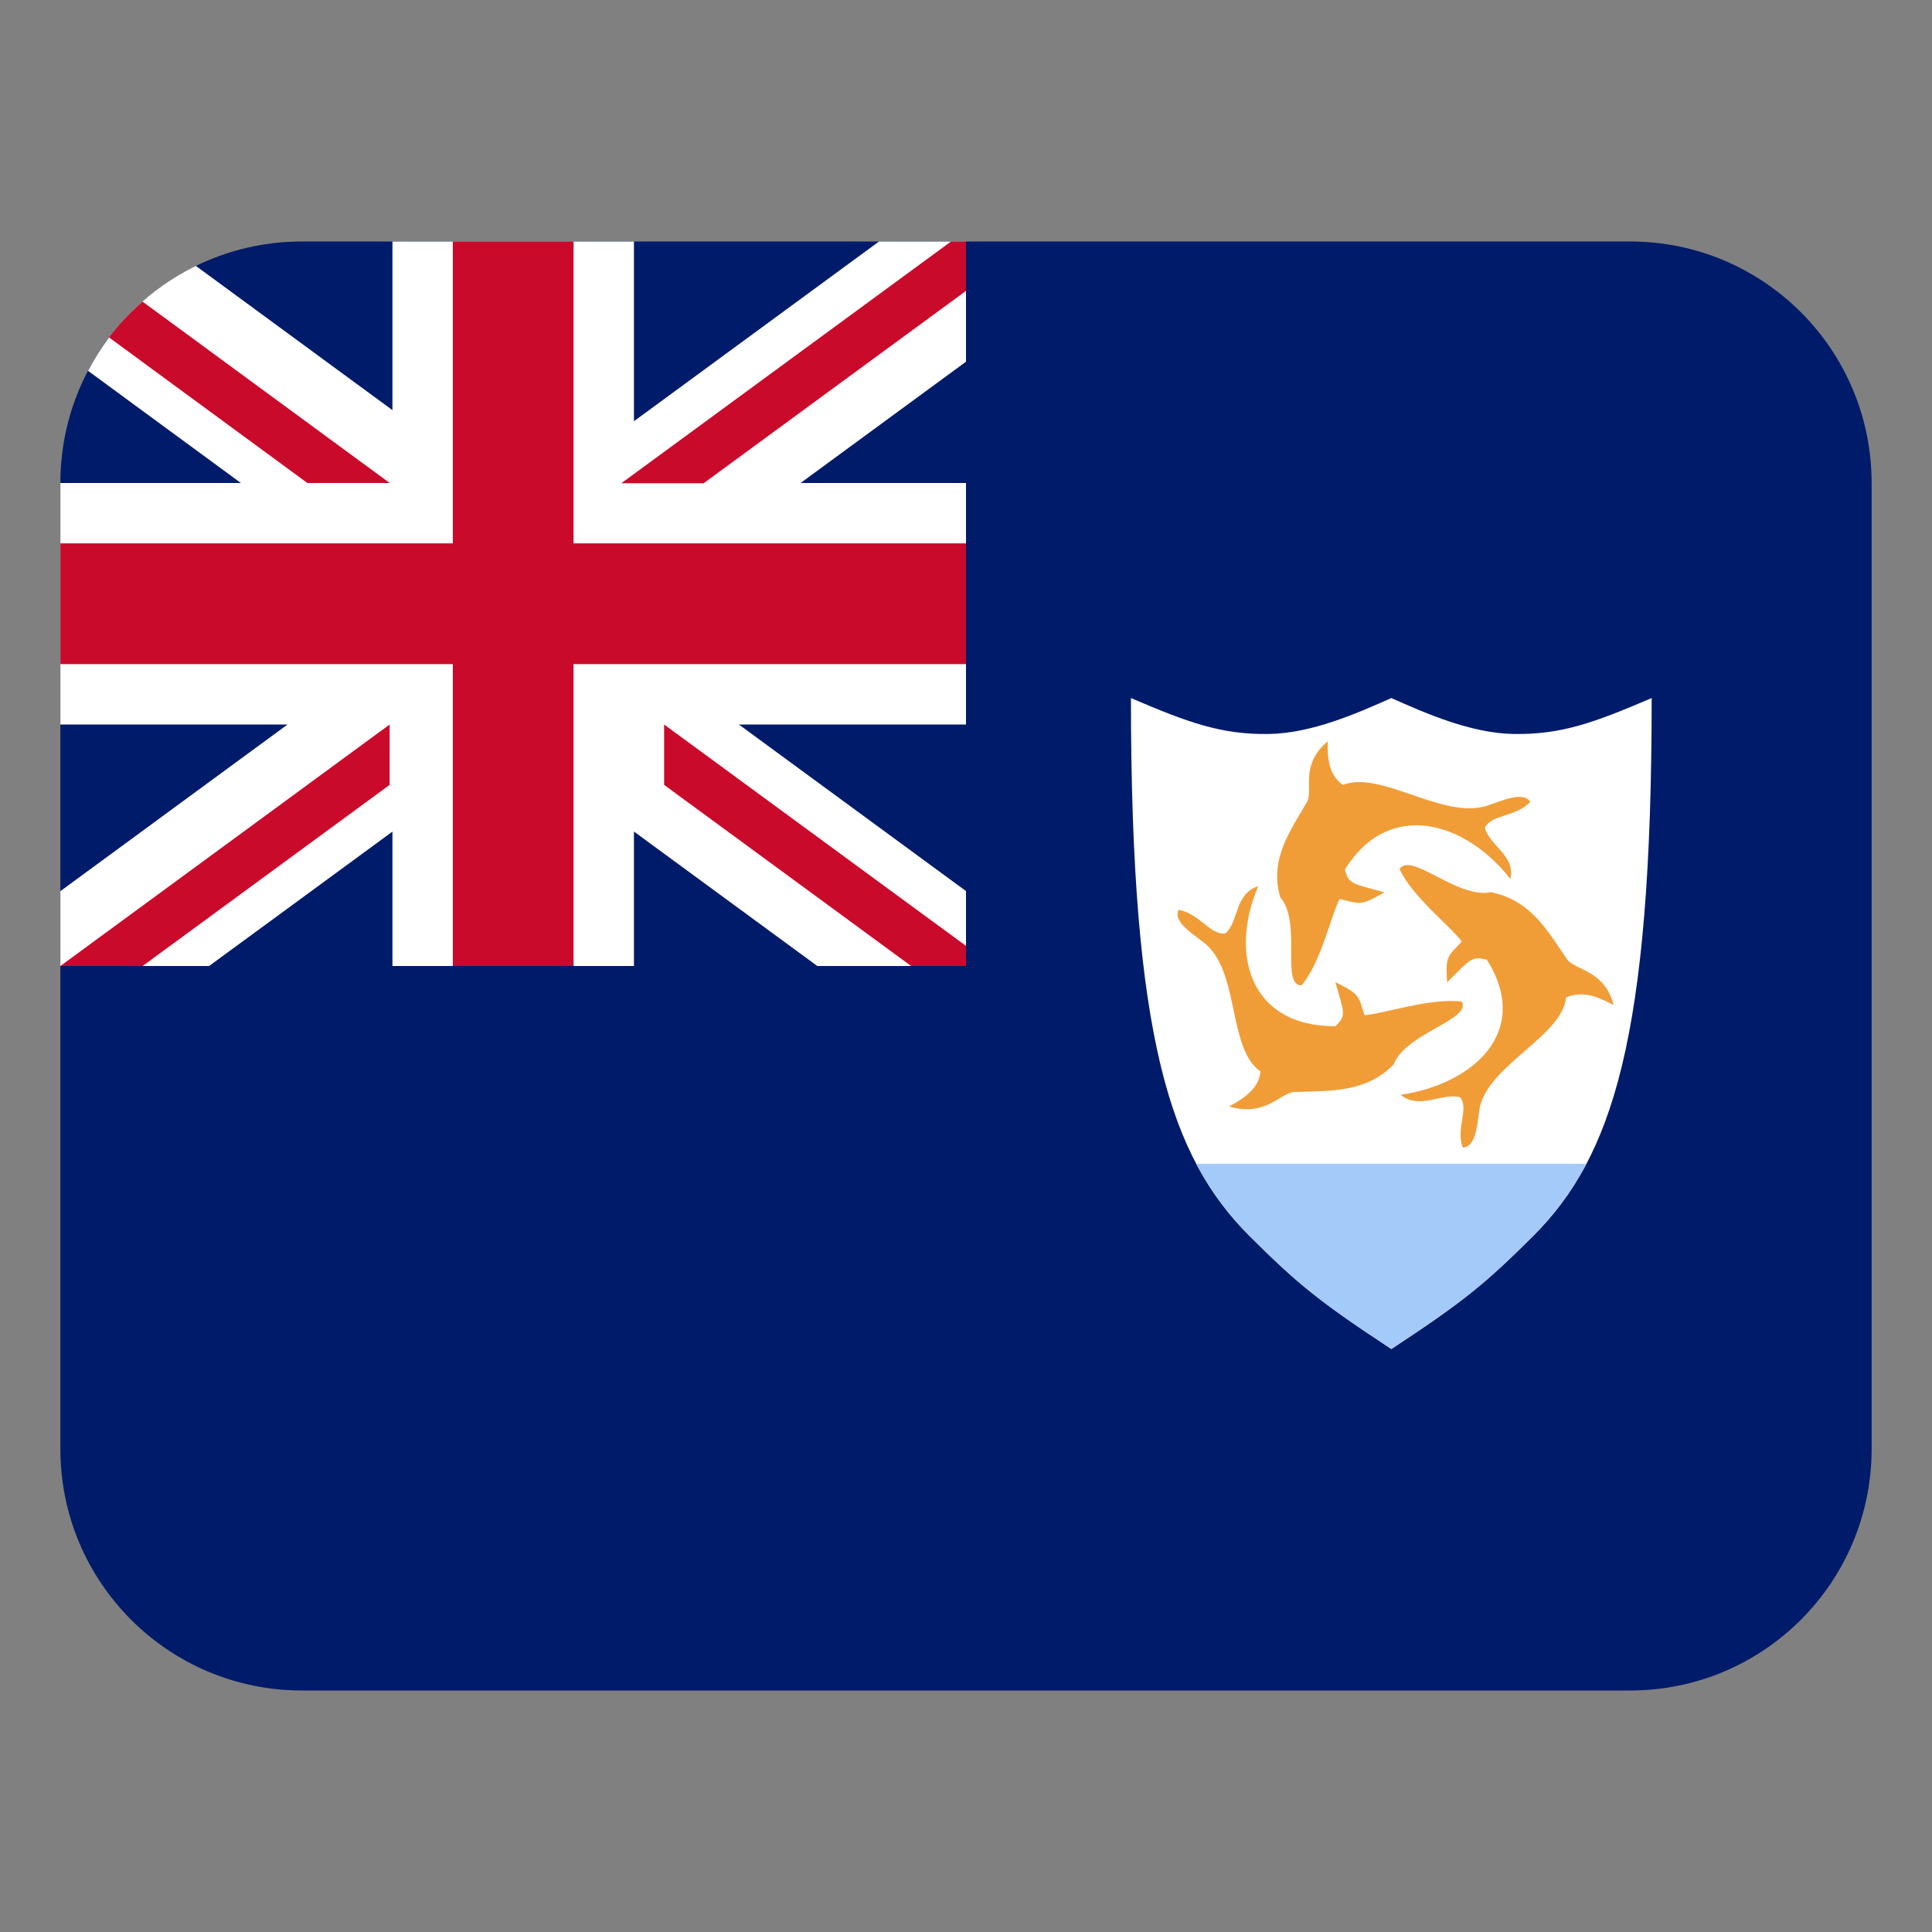 <svg width="32" height="32" viewBox="0 0 32 32" fill="none" xmlns="http://www.w3.org/2000/svg"><rect x="0" y="0" width="32" height="32" fill="#808080" stroke="none"/><path d="M27 4H5C2.791 4 1 5.791 1 8V24C1 26.209 2.791 28 5 28H27C29.209 28 31 26.209 31 24V8C31 5.791 29.209 4 27 4Z" fill="#001b69"/><path d="M6.5 13.774V16H10.5V13.773L13.537 16H16V14.759L12.238 12H16V8H13.26L16 5.991V4H14.559L10.5 6.977V4H6.5V6.793L3.244 4.404C2.476 4.778 1.854 5.388 1.458 6.142L3.99 8H1V12H4.763L1 14.76V16H3.464L6.5 13.774Z" fill="#fff"/><path d="M1.806 5.589 5.091 8H6.455L2.36 4.995C2.155 5.175 1.97 5.372 1.806 5.589ZM1 16 6.454 12V13L2.363 16H1Z" fill="#ca0a2b"/><path d="M9.5 16H7.5V11H1V9H7.5V4H9.5V9H16V11H9.5V16Z" fill="#ca0a2b"/><path d="M16 15.667 11 12V13L15.091 16H16V15.667ZM16 4H15.752L10.291 8.004H11.655L16 4.818V4Z" fill="#ca0a2b"/><path d="M18.732 11.562C18.732 17.216 19.388 19.164 20.7 20.476C21.483 21.253 21.83 21.545 23.045 22.344C24.26 21.545 24.607 21.253 25.39 20.476C26.702 19.164 27.357 17.216 27.357 11.562C26.403 11.971 25.859 12.169 25.072 12.157C24.368 12.146 23.622 11.819 23.045 11.562C22.468 11.819 21.722 12.146 21.018 12.157C20.231 12.169 19.687 11.971 18.732 11.562Z" fill="#fff"/><path d="M23.181 14.393C23.384 14.847 24.033 15.349 24.212 15.595C23.985 15.841 23.939 15.814 23.969 16.271C24.364 15.877 24.371 15.836 24.626 15.895C25.385 17.096 24.382 17.963 23.198 18.133C23.515 18.39 23.881 18.095 24.181 18.174C24.343 18.358 24.103 18.693 24.23 19.009C24.494 18.985 24.463 18.476 24.524 18.291C24.718 17.614 25.88 17.142 25.939 16.522C26.184 16.412 26.429 16.487 26.727 16.647C26.579 16.065 26.088 16.072 25.956 15.89C25.643 15.434 25.365 14.913 24.696 14.778C24.136 14.892 23.375 14.103 23.181 14.393Z" fill="#f09d38"/><path d="M21.557 16.321C21.884 15.938 22.046 15.156 22.19 14.89C22.525 14.967 22.521 15.018 22.931 14.779C22.38 14.63 22.339 14.643 22.276 14.401C23.011 13.223 24.276 13.61 25.017 14.559C25.108 14.172 24.663 14.001 24.596 13.712C24.691 13.489 25.114 13.534 25.348 13.28C25.202 13.068 24.745 13.333 24.545 13.367C23.827 13.521 22.846 12.761 22.243 13.001C22.026 12.846 21.982 12.604 21.991 12.279C21.521 12.675 21.756 13.086 21.649 13.282C21.372 13.759 21.019 14.237 21.206 14.864C21.568 15.282 21.208 16.325 21.557 16.321Z" fill="#f09d38"/><path d="M24.212 16.59C23.699 16.522 22.913 16.794 22.6 16.814C22.496 16.501 22.544 16.478 22.117 16.267C22.268 16.793 22.302 16.82 22.117 16.997C20.694 17.003 20.362 15.791 20.841 14.678C20.446 14.804 20.523 15.256 20.298 15.46C20.048 15.498 19.87 15.129 19.521 15.07C19.407 15.299 19.881 15.535 20.015 15.68C20.524 16.187 20.35 17.38 20.878 17.748C20.85 18.005 20.656 18.166 20.359 18.327C20.958 18.506 21.206 18.101 21.437 18.087C22.008 18.066 22.619 18.107 23.085 17.63C23.274 17.115 24.379 16.89 24.212 16.59Z" fill="#f09d38"/><path d="M19.814 19.276C20.066 19.754 20.361 20.137 20.7 20.476C21.483 21.253 21.83 21.545 23.045 22.344C24.26 21.545 24.607 21.253 25.39 20.476C25.729 20.137 26.024 19.754 26.276 19.276H19.814Z" fill="#a3caf9"/></svg>